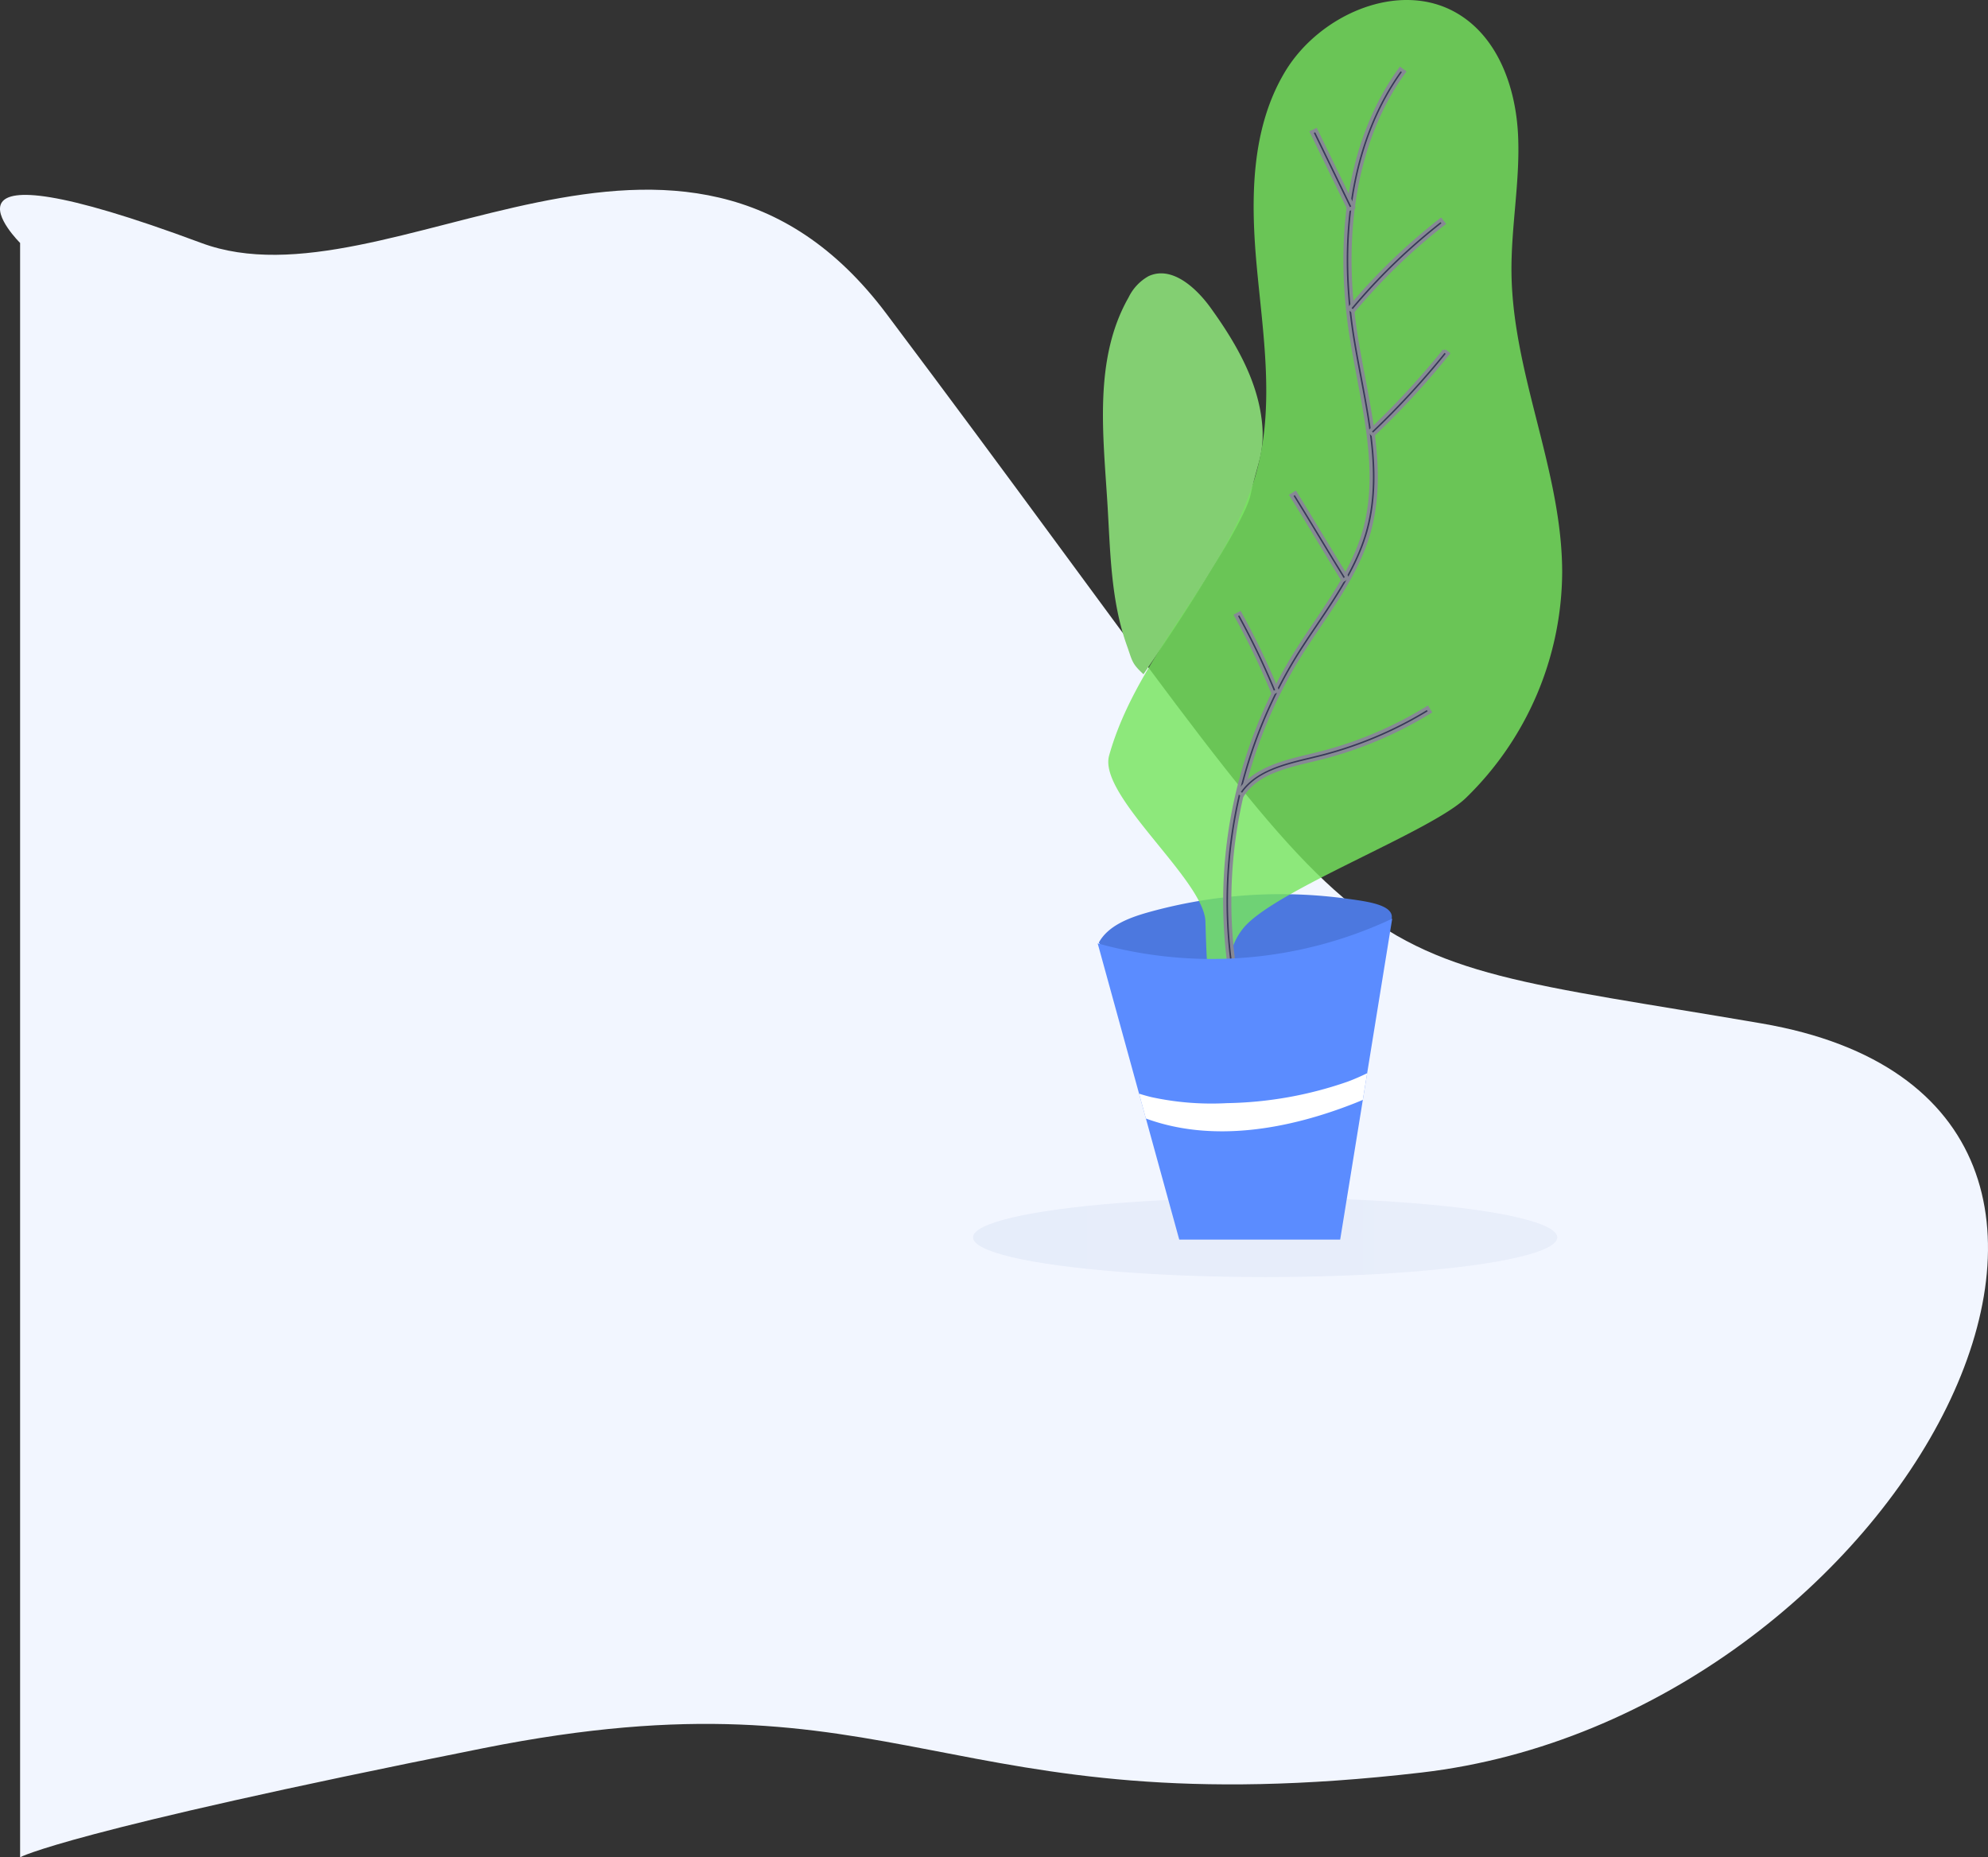 <svg xmlns="http://www.w3.org/2000/svg" xmlns:xlink="http://www.w3.org/1999/xlink" width="356.659" height="333.169" viewBox="0 0 356.659 333.169">
  <rect x="0" y="0" width="356.659" height="333.169" fill="#333333" stroke="none"/>
  <defs>
    <linearGradient id="linear-gradient" x1="1" y1="0.5" x2="0" y2="0.5" gradientUnits="objectBoundingBox">
      <stop offset="0" stop-color="#4564ae"/>
      <stop offset="1" stop-color="#234ba8"/>
    </linearGradient>
  </defs>
  <g id="Group_4828" data-name="Group 4828" transform="translate(8.017 -1700)">
    <path id="Path_3521" data-name="Path 3521" d="M-942.409-3755.418s-19.586-19.4,32.5,0c33.521,12.486,86.235-36.112,122.909,12.685,93.078,123.847,72.993,112.933,156.994,127.317s25,124.386-61,134.386-93.054-19.362-168.232-4.383-83.171,19.583-83.171,19.583Z" transform="translate(938 5499)" fill="#f2f6ff"/>
    <g id="Group_275" data-name="Group 275" transform="translate(158.557 1709)">
      <ellipse id="Oval" cx="52.403" cy="7.116" rx="52.403" ry="7.116" transform="translate(8 205.854)" opacity="0.06" fill="url(#linear-gradient)"/>
      <g id="Group" transform="translate(113.69 213.361) rotate(180)">
        <path id="Shape" d="M26.494,39.7c1.169-5.638,2.677-7.7,1.989-13.413C27.6,18.922,23.691,12.248,19.333,6.2,16.69,2.53,12.316-1.417,8.189.5A8.692,8.692,0,0,0,4.6,4.315C-1.646,15.259.023,28.692.8,41.227c.531,8.612.584,17.424,3.5,25.556.977,2.722.826,3.164,2.972,5.129C7.272,71.912,25.23,45.812,26.494,39.7Z" transform="translate(82.389 173.324) rotate(180)" fill="#83cf72"/>
        <path id="Shape-2" data-name="Shape" d="M8.748,3.285c-3.437.976-7.107,2.4-8.748,5.4a54.89,54.89,0,0,0,7.438,8.756c4.139,3.954,9.569,7.487,15.441,6.913,5.93-.579,10.395-5.079,14.849-8.8,3.867-3.232,9.616-5.3,13.114-8.64C55.7,2.281,49.219,1.46,44.735.838A88.1,88.1,0,0,0,8.748,3.285Z" transform="translate(83.126 61.958) rotate(180)" fill="#4c78df"/>
        <path id="Shape-3" data-name="Shape" d="M24.232,166.5c5.486-6.765,33.619-17.289,39.9-23.336a56.845,56.845,0,0,0,17.3-40.545c-.024-18.14-8.839-35.4-9.092-53.537-.117-8.337,1.589-16.642,1.172-24.969S70.011,6.9,62.818,2.525c-10.362-6.31-24.864-.017-31.086,10.31S25.54,35.94,26.648,47.9s3.094,24.183.183,35.845C22.116,102.639,5.394,116.784.149,135.538c-2.014,7.2,17.07,22.319,17.281,29.783.237,8.475.625,19.607,4.4,27.225,5.3,10.688-8.4,15.1,2,3.156C30.857,187.637,16.353,176.22,24.232,166.5Z" transform="translate(81.433 222.361) rotate(180)" fill="#77e55e" opacity="0.82"/>
        <g id="Group_281" data-name="Group 281" transform="translate(20.465 46.083)">
          <path id="Shape-4" data-name="Shape" d="M30.923,0l-.857.151A83.763,83.763,0,0,1,18.974,58.319C17.789,60.233,16.5,62.149,15.25,64,11.734,69.216,8.1,74.61,6.346,80.727c-2.61,9.112-.787,18.688.974,27.95.462,2.423.937,4.928,1.322,7.371,2.967,18.805-.1,35.624-8.642,47.36l.707.5c8.673-11.918,11.8-28.96,8.8-47.99-.388-2.459-.864-4.969-1.327-7.4-1.742-9.164-3.545-18.64-.991-27.555,1.714-5.99,5.311-11.325,8.79-16.487,1.253-1.857,2.549-3.78,3.742-5.71A84.609,84.609,0,0,0,30.923,0Z" transform="translate(7.872 0)" fill="#373956" stroke="#878995" stroke-width="0.6"/>
          <path id="Shape-5" data-name="Shape" d="M16.3,0A106.147,106.147,0,0,1,0,15.764l.538.675A106.918,106.918,0,0,0,16.972.555Z" transform="translate(0.768 120.406)" fill="#373956" stroke="#878995" stroke-width="0.6"/>
          <path id="Shape-6" data-name="Shape" d="M.742,0,0,.45c1.371,2.194,3,4.9,4.639,7.612s3.273,5.423,4.646,7.621l.742-.45c-1.371-2.194-3-4.9-4.641-7.612S2.115,2.2.742,0Z" transform="translate(18.11 72.184)" fill="#373956" stroke="#878995" stroke-width="0.6"/>
          <path id="Shape-7" data-name="Shape" d="M33.612,0c-2.5,3.868-7.444,5.055-12.229,6.2l-1.293.314A70.4,70.4,0,0,0,0,14.917l.462.729A69.6,69.6,0,0,1,20.3,7.353l1.287-.313C26.31,5.908,31.661,4.622,34.346.461Z" transform="translate(3.256 33.665)" fill="#373956" stroke="#878995" stroke-width="0.6"/>
          <path id="Shape-8" data-name="Shape" d="M13.473,0A148.3,148.3,0,0,0,0,14.6l.683.534A147.357,147.357,0,0,1,14.077.622Z" transform="translate(0 98.257)" fill="#373956" stroke="#878995" stroke-width="0.6"/>
          <rect id="Rectangle-path" width="0.873" height="15.401" stroke-width="0.6" fill="#373956" stroke="#878995" transform="translate(16.975 139.101) rotate(-25.919)"/>
          <path id="Shape-9" data-name="Shape" d="M.807,0,0,.323A135.813,135.813,0,0,0,6.7,14.286l.765-.409A135.013,135.013,0,0,1,.807,0Z" transform="translate(30.633 52.008)" fill="#373956" stroke="#878995" stroke-width="0.6"/>
        </g>
        <path id="Shape-10" data-name="Shape" d="M0,4.431A76.164,76.164,0,0,0,52.842,0L43.509,57.565H14.633Z" transform="translate(83.335 57.565) rotate(180)" fill="#5b8cff"/>
        <path id="Shape-11" data-name="Shape" d="M1.228,8.119,0,3.66c.73.23,1.465.443,2.209.622A50.87,50.87,0,0,0,15.777,5.363a69.227,69.227,0,0,0,21.57-3.827C38.584,1.084,39.761.557,40.922,0l-.775,4.777c-.449.189-.9.38-1.352.558C26.865,10.054,13.229,12.52,1.228,8.119Z" transform="translate(75.912 29.836) rotate(180)" fill="#fff"/>
      </g>
    </g>
  </g>
</svg>

